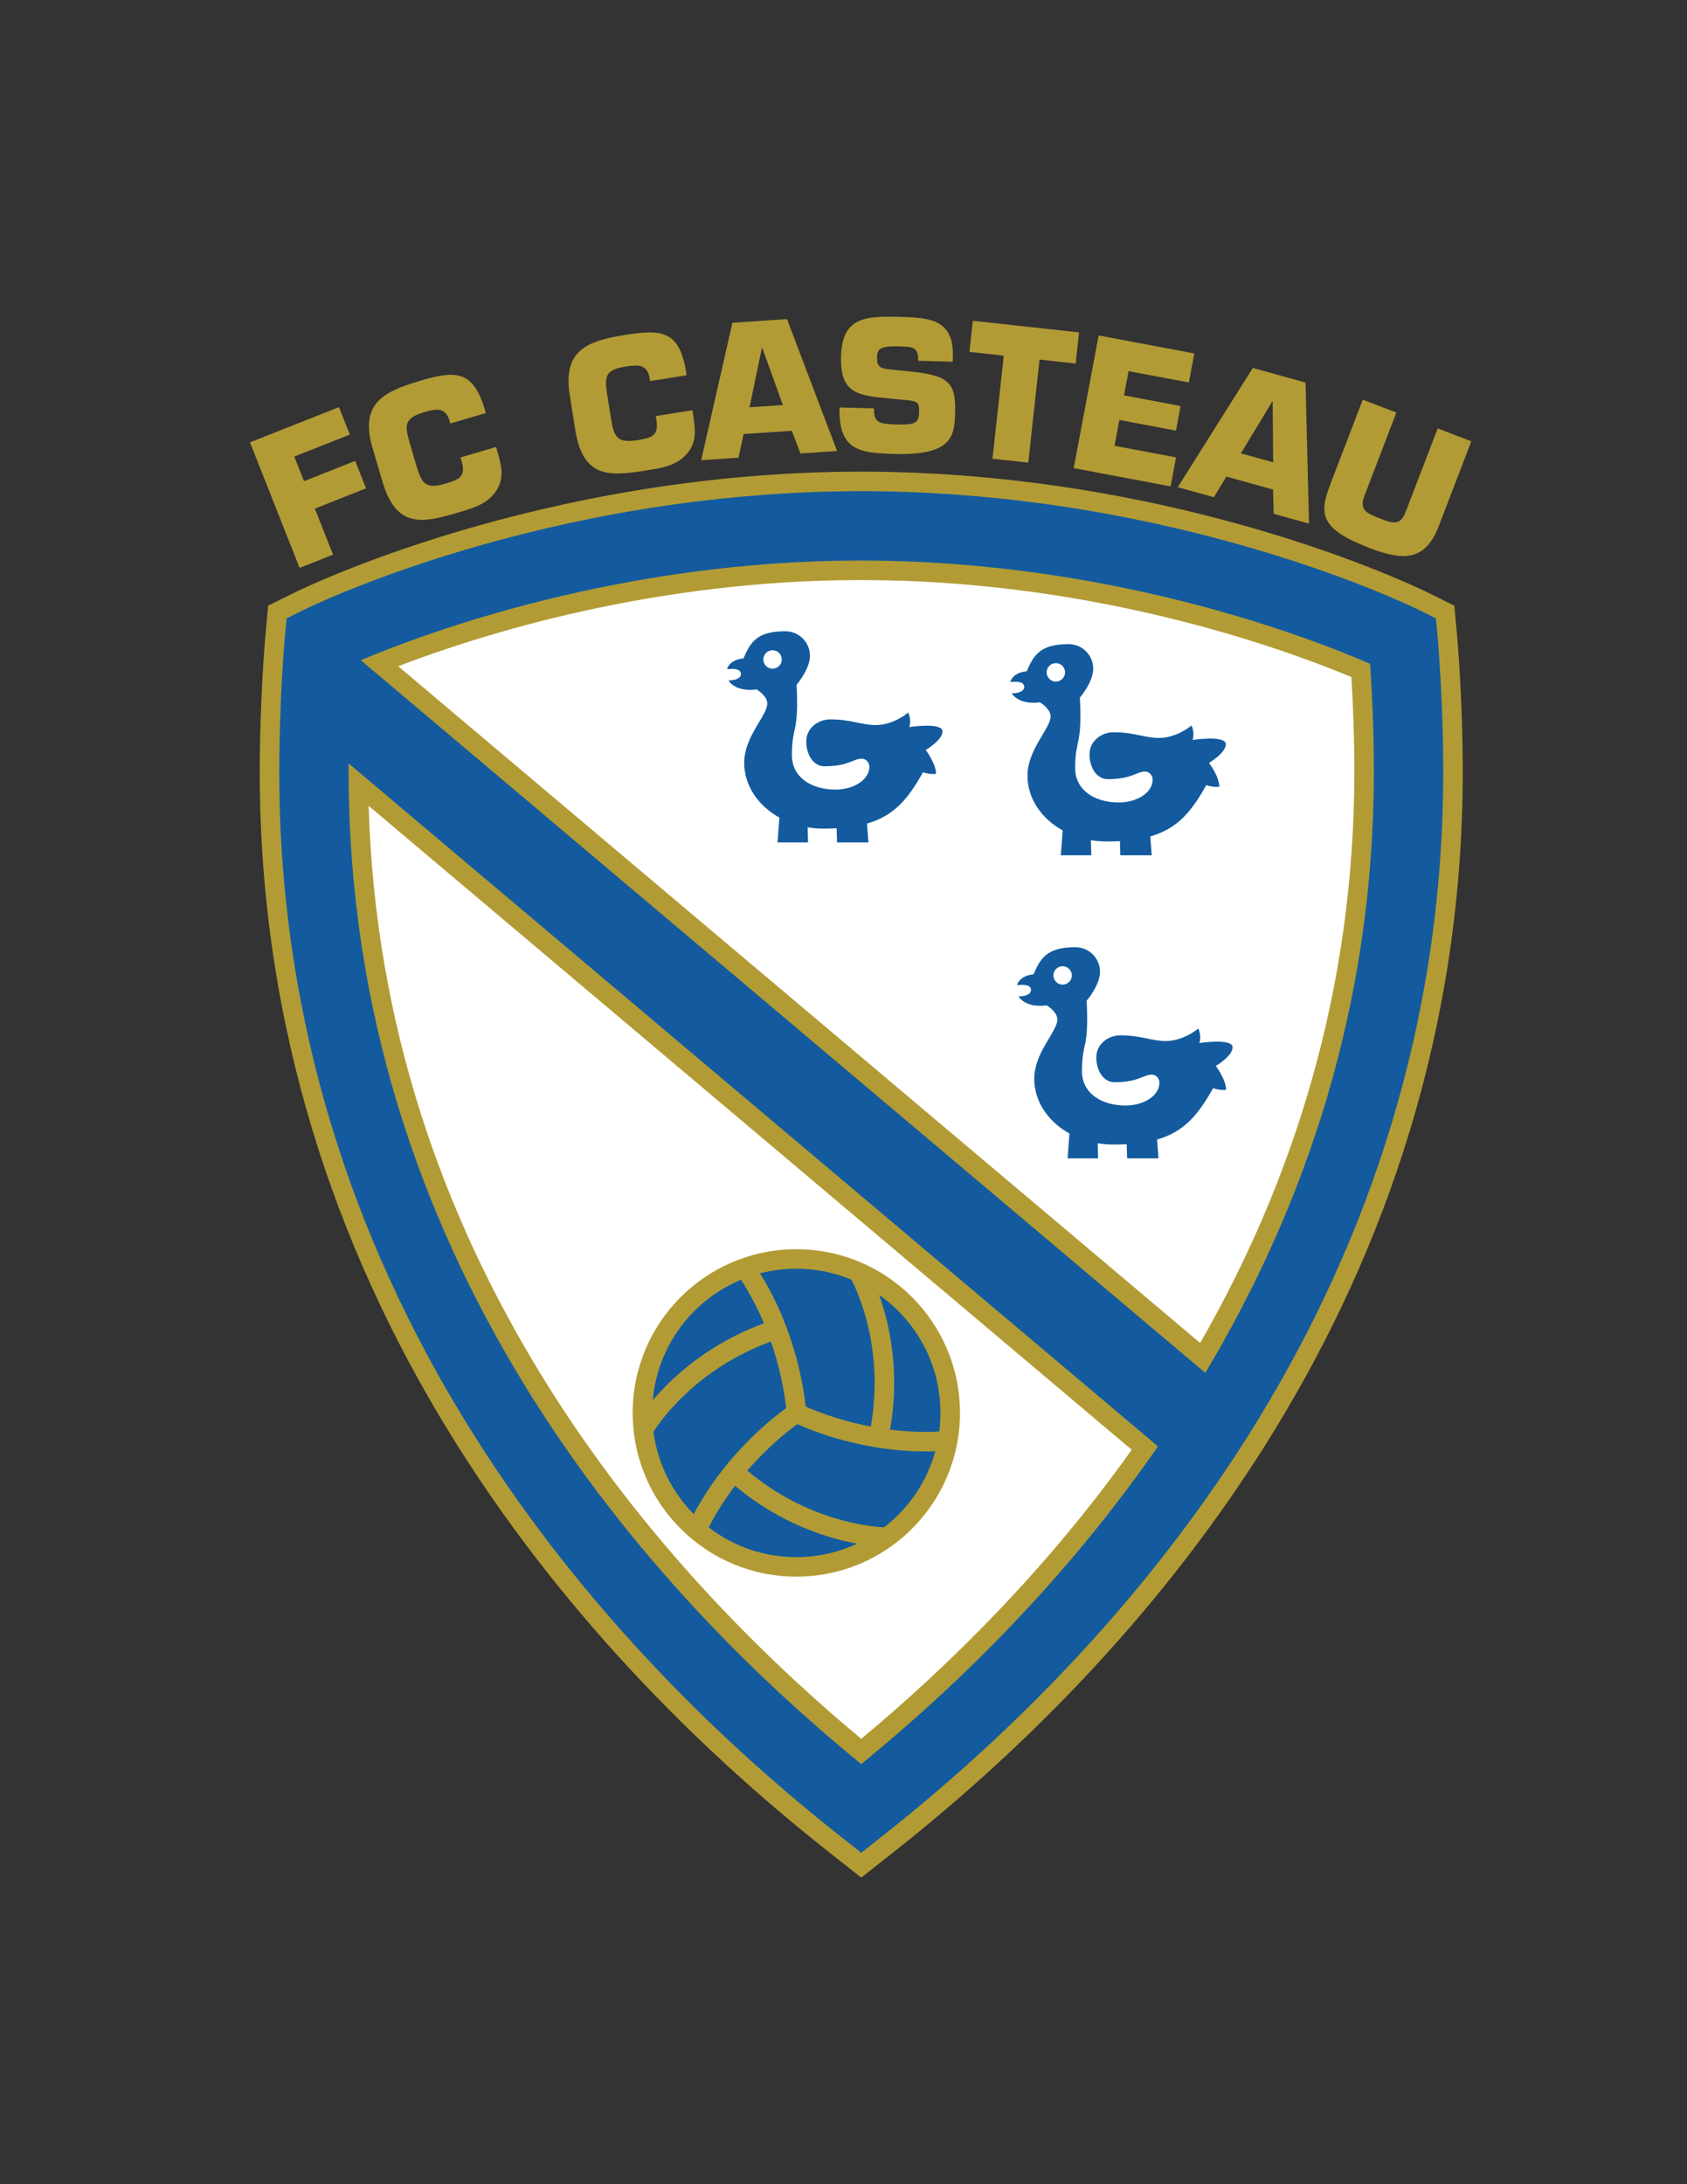 <svg enable-background="new 0 0 612 792" viewBox="0 0 612 792" xmlns="http://www.w3.org/2000/svg"><rect x="0" y="0" width="612" height="792" fill="#333333" stroke="none"/><g fill="#b29b35"><path d="m110.285 174.475 18.571-7.346 3.937 9.953-18.57 7.346 6.603 16.689-12.138 4.802-18.006-45.516 32.286-12.773 3.938 9.953-20.148 7.971z"/><path d="m179.944 162.082.406 1.377c1.51 5.134 2.811 9.785-.397 14.606-3.226 4.758-8.441 6.224-13.888 7.826-12.772 3.757-22.285 5.875-27.331-11.279l-3.573-12.145c-4.567-15.527 3.096-20.23 16.87-24.282 12.897-3.794 19.294-4.247 23.688 9.766l.534 1.816-12.897 3.794-.535-1.816c-1.672-4.065-4.707-3.513-8.964-2.261-7.137 2.1-7.181 4.494-5.21 11.192l2.155 7.325c2.063 7.012 3.168 9.612 10.681 7.402 5.196-1.528 7.59-2.641 5.969-8.15l-.405-1.377z"/><path d="m251.174 148.756.226 1.418c.841 5.286 1.536 10.065-2.262 14.437-3.809 4.307-9.168 5.094-14.776 5.986-13.149 2.093-22.855 2.977-25.666-14.684l-1.99-12.504c-2.544-15.985 5.659-19.67 19.839-21.927 13.277-2.113 19.681-1.745 22.247 12.717l.297 1.869-13.278 2.113-.298-1.869c-1.138-4.247-4.219-4.086-8.602-3.389-7.348 1.169-7.698 3.538-6.6 10.435l1.2 7.541c1.148 7.219 1.912 9.939 9.647 8.709 5.35-.852 7.866-1.649 6.963-7.321l-.226-1.418z"/><path d="m269.754 157.394-1.838 8.563-13.544.921 11.33-49.832 19.795-1.346 18.167 47.827-13.284.903-3.11-8.227zm6.77-31.272-.13.009-4.486 21.565 12.111-.824z"/><path d="m328.802 134.552c14.457 1.436 17.996 3.359 17.692 14.582-.219 8.09-.108 16.06-21.639 15.478-12.463-.337-20.742-.822-20.308-16.873l12.528.339c-.138 5.089 1.675 5.661 8.068 5.833 6.134.166 8.167-.171 8.278-4.282.114-4.241-.605-4.195-6.728-4.753l-2.866-.273c-12.047-1.174-19.096-1.299-18.716-15.328.379-14.028 8.298-14.728 21.087-14.382 10.7.289 19.829.732 19.464 14.238l-.054 2.022-12.527-.338c.136-5.024-1.952-5.081-7.173-5.221-7.046-.19-7.673 1.229-7.746 3.969-.107 3.915 1.782 4.097 5.233 4.451z"/><path d="m373.033 167.753-12.976-1.419 4.085-37.368-12.456-1.361 1.233-11.288 38.536 4.212-1.234 11.289-13.104-1.433z"/><path d="m407.763 143.364 20.526 3.863-1.678 8.916-20.526-3.863-1.762 9.365 22.321 4.201-1.979 10.52-35.15-6.615 9.053-48.107 34.701 6.53-1.979 10.52-21.874-4.116z"/><path d="m444.923 172.824-4.575 7.469-13.083-3.626 27.227-43.249 19.12 5.3 1.265 51.146-12.83-3.557-.204-8.793zm16.765-27.253-.126-.034-11.389 18.854 11.698 3.242z"/><path d="m533.741 160.023-11.687 30.47c-4.675 12.188-11.712 13.403-25.119 8.261-18.281-7.012-18.455-12.391-14.248-23.36l11.686-30.47 12.189 4.675-11.594 30.226c-1.987 5.18.915 6.362 6.033 8.326 5.181 1.986 7.111 2.238 9.168-3.125l11.383-29.678z"/><path d="m529.628 245.313c-.253-4.461-.508-8.099-.7-10.644-.096-1.273-.178-2.272-.234-2.963-.029-.346-.053-.616-.069-.802-.009-.093-.014-.167-.019-.216-.002-.025-.003-.045-.005-.056h-.001l-.004-.05-.004-.051.005.051-.993-10.96-10.012-4.957-.048-.021c-.319-.151-2.039-.983-4.724-2.19-19.972-8.964-98.545-41.349-200.381-41.432-58.656.039-109.59 10.818-146.056 21.643-18.232 5.414-32.85 10.845-43.008 14.965-5.079 2.059-9.042 3.793-11.781 5.032-1.371.62-2.436 1.116-3.177 1.467-.37.174-.66.313-.861.411-.102.047-.179.084-.226.106-.001.001-.002.001-.003.001l-.066.029-9.989 4.947-.998 11.009h-.002c-.084.985-2.038 22.885-2.042 49.184v.085c-.008 93.496 28.283 173.312 68.127 238.447 39.865 65.197 91.14 115.954 137.899 152.875l12.178 9.611 12.18-9.611c46.76-36.921 98.035-87.678 137.902-152.877 39.826-65.107 68.112-144.886 68.125-238.338v-.001-.19c-.001-13.367-.506-25.58-1.013-34.504z"/></g><path d="m521.549 231.222-.636-7.014-6.309-3.125c-1.013-.447-86.605-42.914-202.167-42.983-115.561.071-201.155 42.536-202.164 42.983l-6.312 3.125-.635 7.014c-.019.231-2.014 22.219-2.018 48.596-.017 92.088 27.796 170.587 67.087 234.837 39.301 64.286 89.983 114.489 136.248 151.014l7.794 6.15 7.795-6.15c46.262-36.524 96.946-86.728 136.247-151.014 39.29-64.25 67.104-142.748 67.087-234.837-.005-26.378-1.999-48.365-2.017-48.596z" fill="#135b9e"/><path d="m312.438 639.663c-42.305-34.502-87.453-80.647-122.571-138.131-37.293-61.066-63.375-134.741-63.394-221.715 0-1.002.004-1.996.01-2.986l293.588 247.629c-32.476 46.945-71.111 85.418-107.633 115.203z" fill="#b29b35"/><path d="m437.25 497.8-306.364-258.4c24.567-10.37 94.635-36.192 181.551-36.138 54.664-.006 102.663 10.154 136.876 20.317 17.106 5.079 30.762 10.151 40.078 13.925 3.014 1.221 5.573 2.306 7.647 3.21.567 8.326 1.365 22.955 1.364 39.102-.016 85.215-25.062 157.654-61.152 217.984z" fill="#b29b35"/><path d="m410.56 525.694c-29.892 42.023-64.737 77.044-98.124 104.801-40.514-33.682-83.178-78.051-116.533-132.653-34.945-57.25-59.808-125.479-62.17-205.637z" fill="#fff"/><path d="m491.324 279.744c0 .033-.001.091 0 .169-.045 80.416-22.689 149.121-55.935 207.061l-290.949-245.4c30.379-11.654 92.808-31.254 167.72-31.236h.189l.137.002.107-.002c53.717.01 101.018 10.016 134.705 20.025 16.859 5.006 30.306 10.001 39.436 13.701 1.256.509 2.431.993 3.52 1.449.51 8.47 1.07 20.844 1.07 34.231z" fill="#fff"/><path d="m288.889 452.966c-32.79.001-59.365 26.578-59.368 59.368.003 32.787 26.578 59.363 59.368 59.365 32.789-.002 59.365-26.578 59.367-59.365-.002-32.79-26.578-59.365-59.367-59.368z" fill="#b29b35"/><path d="m341.178 512.334c0 2.288-.162 4.536-.447 6.745-1.662.085-3.313.143-4.932.143-4.509.001-8.837-.316-12.916-.832 1.05-5.966 1.494-11.64 1.492-16.931-.008-13.529-2.824-24.558-5.456-31.921 2.478 1.742 4.807 3.683 6.944 5.819 9.468 9.475 15.314 22.526 15.315 36.977z" fill="#135b9e"/><path d="m308.88 464.008c1.93 3.727 8.431 17.802 8.418 37.451 0 4.94-.414 10.239-1.403 15.824-4.674-.896-8.879-2.006-12.459-3.116-4.079-1.265-7.347-2.528-9.579-3.467-.625-.263-1.16-.497-1.617-.701-.668-6.649-3.68-27.641-16.529-48.28 4.208-1.092 8.623-1.676 13.178-1.677 7.087.002 13.834 1.416 19.991 3.966z" fill="#135b9e"/><path d="m251.915 475.357c4.806-4.804 10.537-8.67 16.901-11.318 3.429 5.289 6.158 10.666 8.326 15.822-20.258 7.397-33.282 19.559-40.329 27.862 1.1-12.604 6.652-23.91 15.102-32.366z" fill="#135b9e"/><path d="m237.056 519.158c2.864-4.468 16.124-23.092 42.616-32.691 1.212 3.488 2.172 6.798 2.927 9.814 1.218 4.862 1.91 8.963 2.295 11.826.133.988.228 1.816.297 2.491-5.422 3.902-22.088 16.999-33.538 38.436-7.805-7.922-13.088-18.296-14.597-29.876z" fill="#135b9e"/><path d="m257.111 553.849c2.863-5.608 6.152-10.655 9.531-15.107 16.545 13.857 33.605 19.051 44.317 20.998-6.705 3.128-14.175 4.884-22.07 4.884-11.968-.002-22.968-4.019-31.778-10.775z" fill="#135b9e"/><path d="m325.863 549.308c-1.612 1.612-3.337 3.109-5.145 4.5-5.268-.246-28.05-2.402-49.623-20.559 2.416-2.795 4.803-5.28 7.038-7.443 3.603-3.487 6.807-6.136 9.093-7.9.79-.609 1.46-1.104 2.008-1.502 5.787 2.608 23.879 9.876 46.565 9.896 1.154-.001 2.321-.025 3.498-.065-2.435 8.848-7.122 16.758-13.434 23.073z" fill="#135b9e"/><path d="m341.926 265.207c0-3.408-12.057-1.573-12.057-1.573.916-2.753-.393-5.243-.393-5.243s-5.218 4.521-11.828 4.521c-5.111 0-8.944-2.064-16.415-2.064-4.618 0-8.747 3.343-8.747 7.961 0 4.998 2.674 9.043 6.585 9.043 8.846 0 10.418-2.753 13.564-2.753 1.521 0 2.752 1.319 2.752 2.949 0 4.563-5.495 8.256-12.286 8.256-8.747 0-15.825-4.456-15.825-12.45 0-11.009 2.621-7.601 1.704-25.556 0 0 4.849-5.636 4.849-10.484 0-4.926-3.986-8.912-8.912-8.912-10.091 0-12.581 3.669-15.202 9.829-5.373.525-5.963 3.932-5.963 3.932 4.063-.524 5.045.617 5.045 1.704 0 1.612-2.022 2.359-4.522 2.359 0 0 2.228 4.307 10.222 3.255 0 0 3.866 2.296 3.866 5.132 0 4.325-8.388 11.926-8.388 21.493 0 8.282 5.068 15.569 12.767 19.844l-.68 9.011h11.076l-.161-5.474c1.841.308 3.747.471 5.698.471 1.702 0 3.305-.046 4.834-.13l.151 5.134h11.383l-.516-6.83c9.771-2.807 14.89-8.899 20.318-18.618 2.607.918 4.718.59 4.718.59 0-3.735-3.735-8.649-3.735-8.649s6.098-3.603 6.098-6.748z" fill="#135b9e"/><path d="m283.607 239.127c0 1.846-1.496 3.342-3.342 3.342s-3.342-1.496-3.342-3.342 1.496-3.342 3.342-3.342 3.342 1.496 3.342 3.342z" fill="#fff"/><path d="m444.692 269.878c0-3.408-12.057-1.573-12.057-1.573.917-2.753-.392-5.242-.392-5.242s-5.218 4.521-11.828 4.521c-5.111 0-8.944-2.064-16.415-2.064-4.617 0-8.747 3.343-8.747 7.961 0 4.999 2.674 9.043 6.585 9.043 8.847 0 10.419-2.753 13.564-2.753 1.522 0 2.752 1.319 2.752 2.949 0 4.564-5.495 8.256-12.286 8.256-8.747 0-15.825-4.456-15.825-12.45 0-11.008 2.622-7.601 1.703-25.556 0 0 4.851-5.635 4.851-10.484 0-4.926-3.986-8.912-8.912-8.912-10.091 0-12.581 3.669-15.202 9.829-5.373.524-5.963 3.932-5.963 3.932 4.063-.524 5.045.617 5.045 1.704 0 1.612-2.022 2.359-4.521 2.359 0 0 2.228 4.308 10.223 3.255 0 0 3.865 2.295 3.865 5.132 0 4.325-8.387 11.926-8.387 21.493 0 8.282 5.068 15.569 12.767 19.845l-.68 9.01h11.076l-.16-5.474c1.842.308 3.746.471 5.698.471 1.702 0 3.305-.046 4.834-.13l.15 5.134h11.384l-.517-6.83c9.772-2.807 14.89-8.899 20.319-18.618 2.607.917 4.718.59 4.718.59 0-3.735-3.735-8.649-3.735-8.649s6.093-3.604 6.093-6.749z" fill="#135b9e"/><circle cx="383.032" cy="243.798" fill="#fff" r="3.342"/><path d="m447.154 379.771c0-3.408-12.057-1.573-12.057-1.573.917-2.753-.393-5.243-.393-5.243s-5.218 4.522-11.828 4.522c-5.111 0-8.944-2.064-16.415-2.064-4.618 0-8.747 3.343-8.747 7.961 0 4.998 2.674 9.043 6.585 9.043 8.847 0 10.419-2.752 13.564-2.752 1.521 0 2.752 1.319 2.752 2.949 0 4.564-5.495 8.257-12.286 8.257-8.747 0-15.825-4.457-15.825-12.45 0-11.009 2.622-7.6 1.703-25.556 0 0 4.851-5.635 4.851-10.485 0-4.925-3.986-8.911-8.912-8.911-10.091 0-12.582 3.669-15.202 9.829-5.373.524-5.963 3.932-5.963 3.932 4.063-.525 5.045.616 5.045 1.704 0 1.611-2.023 2.359-4.522 2.359 0 0 2.229 4.307 10.223 3.255 0 0 3.865 2.295 3.865 5.132 0 4.325-8.387 11.926-8.387 21.493 0 8.282 5.068 15.569 12.767 19.844l-.68 9.011h11.076l-.16-5.474c1.842.308 3.746.471 5.698.471 1.702 0 3.305-.047 4.834-.13l.15 5.133h11.384l-.517-6.829c9.772-2.808 14.89-8.899 20.319-18.618 2.607.918 4.718.59 4.718.59 0-3.735-3.735-8.649-3.735-8.649s6.095-3.605 6.095-6.751z" fill="#135b9e"/><circle cx="385.494" cy="353.691" fill="#fff" r="3.342"/></svg>